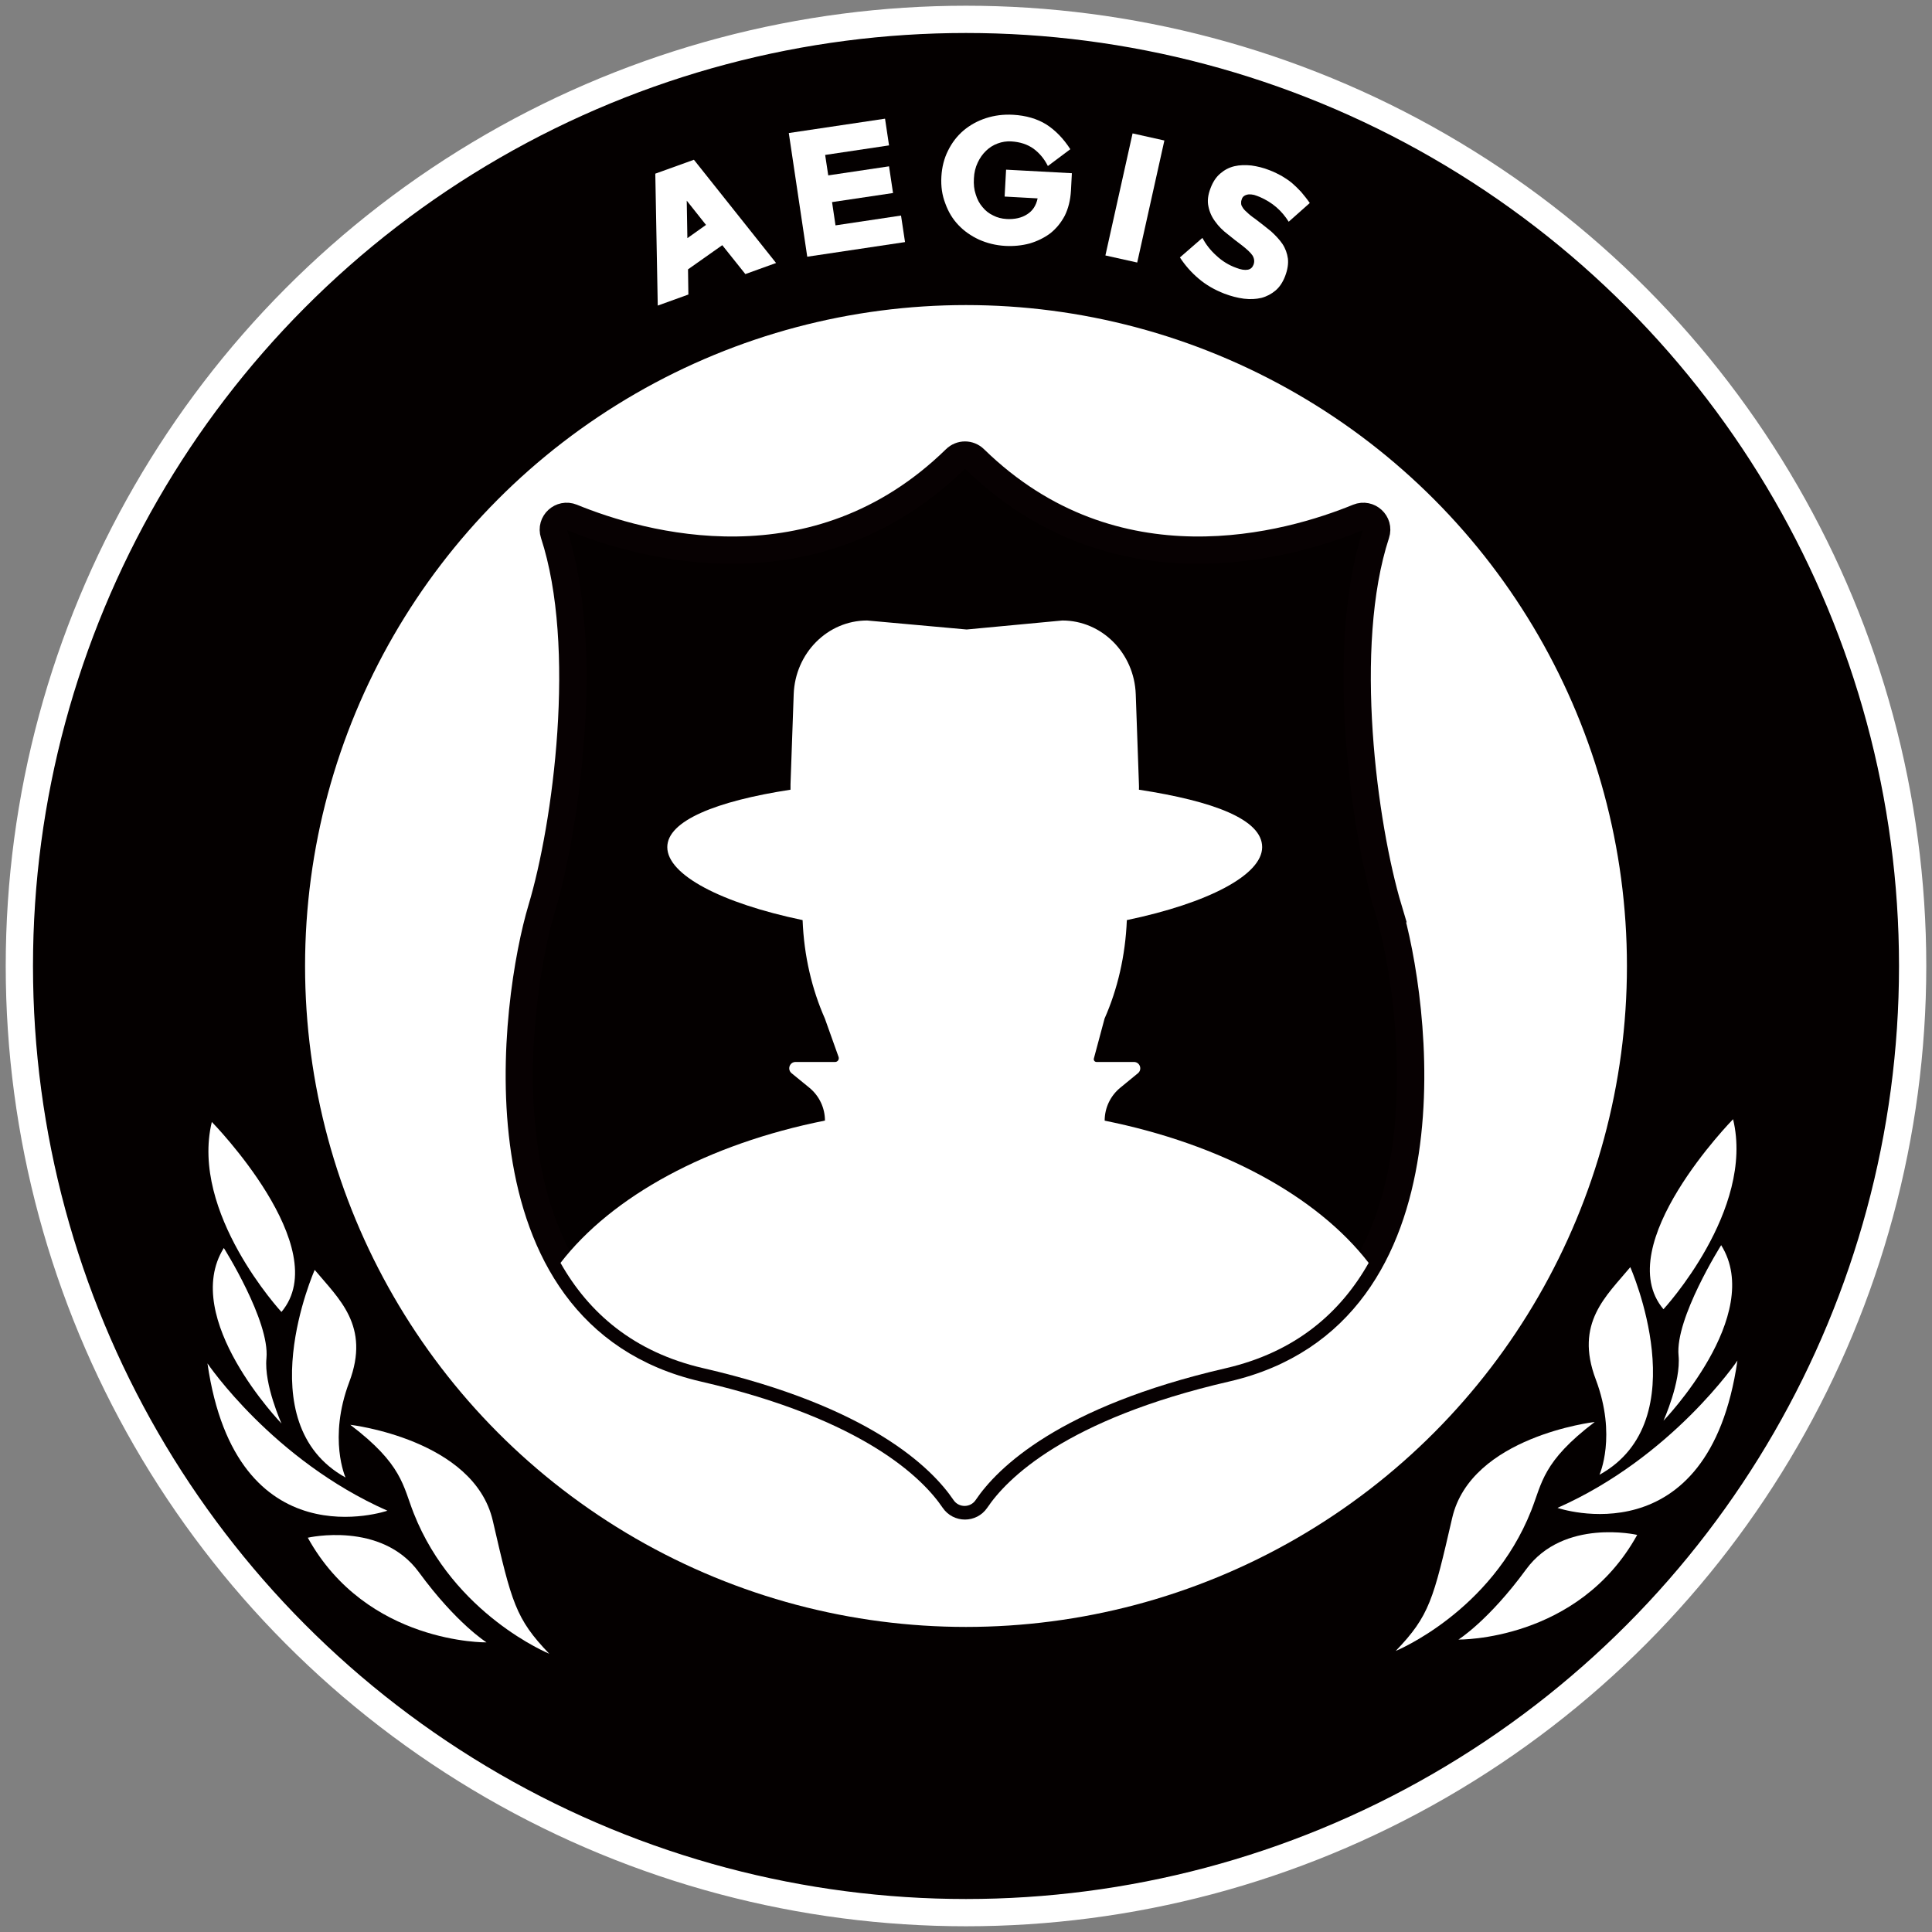 <svg viewBox="0 0 212.6 212.6" xmlns="http://www.w3.org/2000/svg"><rect x="0" y="0" width="212.6" height="212.6" fill="#808080" stroke="none"/><circle cx="106.3" cy="106.3" fill="#fff" r="87.73" stroke="#040000" stroke-miterlimit="10" stroke-width="30"/><circle cx="106.3" cy="106.3" fill="none" r="104.17" stroke="#fff" stroke-miterlimit="10" stroke-width="3"/><circle cx="105.95" cy="106.45" fill="none" r="87.73"/><path d="m72.38 33.63-.27-14.52 4.25-1.53 9.04 11.36-3.38 1.22-2.54-3.18-3.77 2.66.04 2.77-3.38 1.22zm3.27-7.43 2.04-1.45-2.12-2.67.07 4.12z" fill="#fff"/><path d="m97.83 18.3.44 2.94-6.71 1 .38 2.56 7.21-1.08.44 2.92-10.76 1.61-2.03-13.61 10.59-1.58.44 2.94-7.03 1.05.34 2.25 6.71-1z" fill="#fff"/><path d="m110.74 24.1c.91.05 1.68-.12 2.29-.52.61-.38.99-.97 1.15-1.75l-3.63-.2.16-2.96 7.24.39-.1 1.91c-.06 1.07-.3 1.99-.68 2.76-.42.79-.94 1.42-1.59 1.94-.67.5-1.43.87-2.27 1.12-.86.23-1.76.32-2.69.27-1.05-.06-2-.3-2.88-.69-.89-.41-1.66-.95-2.28-1.61-.64-.67-1.11-1.46-1.44-2.38-.35-.9-.49-1.88-.43-2.94.06-1.05.3-2.01.74-2.88.43-.86.98-1.59 1.71-2.21.69-.58 1.51-1.04 2.46-1.35.93-.3 1.92-.43 2.99-.37 1.41.08 2.64.44 3.64 1.06 1 .64 1.89 1.55 2.65 2.73l-2.47 1.85c-.39-.78-.91-1.41-1.57-1.9-.68-.49-1.5-.75-2.46-.81-.52-.03-1.02.05-1.5.23-.49.18-.91.45-1.27.8-.38.36-.68.79-.92 1.3-.25.52-.39 1.1-.42 1.74-.04.65.02 1.23.2 1.76.16.54.41 1.01.74 1.39.32.4.71.71 1.18.93.44.23.93.36 1.48.39z" fill="#fff"/><path d="m128.13 15.46-2.99 13.43-3.5-.78 2.99-13.43z" fill="#fff"/><path d="m132.31 26.18c.38.7.88 1.36 1.54 1.95.64.6 1.37 1.05 2.18 1.34.53.21.95.27 1.27.21.3-.05.51-.23.63-.53.14-.35.1-.68-.09-1.02-.21-.32-.62-.7-1.2-1.15-.52-.38-1.03-.79-1.55-1.21-.54-.41-1-.87-1.36-1.38-.38-.5-.63-1.06-.75-1.66-.14-.61-.06-1.28.24-2.05.26-.68.61-1.21 1.08-1.6.44-.38.95-.65 1.54-.79.57-.13 1.19-.15 1.86-.08.65.09 1.33.25 2 .52.47.18.91.39 1.32.62.39.23.77.48 1.14.78.35.3.68.63 1.02.99.3.36.63.76.95 1.22l-2.32 2.06c-.37-.59-.82-1.13-1.35-1.59-.54-.47-1.16-.84-1.82-1.13-.23-.09-.43-.17-.63-.23-.22-.05-.42-.07-.59-.06-.19.02-.34.07-.46.14-.14.08-.24.19-.3.35s-.1.31-.08.45c-.02.14.03.31.14.46.08.16.25.36.49.56.21.21.51.46.92.74.6.45 1.18.92 1.72 1.35.51.46.94.92 1.27 1.4.33.5.52 1.04.6 1.6.07.58-.03 1.23-.3 1.94-.26.68-.61 1.21-1.06 1.59s-.98.66-1.55.81c-.59.14-1.23.17-1.92.09-.71-.09-1.43-.28-2.17-.56-1.08-.42-2.01-.96-2.81-1.64-.81-.68-1.5-1.47-2.07-2.34l2.46-2.14z" fill="#fff"/><path d="m152.78 100c-2.71-9.05-5.43-28.84-1.36-41.26.39-1.19-.8-2.28-1.96-1.81-7.6 3.11-26.79 8.64-42.22-6.42-.59-.58-1.51-.58-2.1 0-15.43 15.06-34.62 9.53-42.22 6.42-1.16-.47-2.35.62-1.96 1.81 4.07 12.43 1.36 32.22-1.36 41.26-2.97 9.91-7.93 44.61 17.84 50.56 18.34 4.23 25.14 10.98 27.53 14.51.58.86 1.85.86 2.43 0 2.39-3.54 9.19-10.28 27.53-14.51 25.78-5.95 20.82-40.65 17.84-50.56z" fill="#040000" stroke="#070102" stroke-miterlimit="10" stroke-width="3"/><g fill="#fff"><path d="m121.56 123.31c0-1.4.63-2.72 1.71-3.61l1.95-1.6c.51-.42.21-1.24-.44-1.24h-4.12c-.2 0-.34-.19-.29-.38l1.18-4.4c1.42-3.2 2.29-6.89 2.45-10.83 8.96-1.87 14.89-4.98 14.89-8.03s-5.35-5.06-13.56-6.32c0-.2.02-.4 0-.6l-.35-9.9c-.16-4.53-3.73-8.12-8.08-8.12l-10.53.99-10.95-.99c-4.35 0-7.92 3.59-8.08 8.12l-.35 9.9v.6c-8.21 1.26-13.56 3.43-13.56 6.32 0 3.05 5.93 6.16 14.89 8.03.15 3.94 1.03 7.62 2.45 10.83l1.51 4.23c.09.27-.1.55-.38.55h-4.35c-.66 0-.95.82-.44 1.24l1.96 1.6c1.08.89 1.71 2.21 1.71 3.61-12.88 2.57-23.41 8.29-29.1 15.66 3.09 5.47 8.03 9.82 15.72 11.59 18.34 4.23 25.14 10.98 27.53 14.51.58.86 1.85.86 2.43 0 2.39-3.54 9.19-10.28 27.53-14.51 7.69-1.78 12.63-6.12 15.72-11.59-5.69-7.36-16.21-13.08-29.1-15.66z"/><path d="m190.71 123.16s-13.59 13.87-7.66 20.91c0 0 10.08-10.9 7.66-20.91z"/><path d="m176.01 162.28s1.93-4.28-.41-10.49c-2.35-6.21 1.17-9.18 3.8-12.35 0 0 7.45 16.84-3.38 22.84z"/><path d="m189.4 137.02s-5.08 8.05-4.69 12.14c.28 2.9-1.66 7.18-1.66 7.18s11.18-11.59 6.35-19.32z"/><path d="m191.19 149.72s-7.18 10.63-19.8 16.21c0 0 16.63 5.73 19.8-16.21z"/><path d="m175.46 156.48s-13.59 1.59-15.66 10.56-2.49 10.76-6.21 14.63c0 0 10.5-4.29 14.91-15.45 1.2-3.03 1.24-5.38 6.97-9.73z"/><path d="m180.15 168.9s-8.07-1.86-12.21 3.79c-4.14 5.66-7.45 7.73-7.45 7.73s13.18.21 19.67-11.52z"/><path d="m23.31 123.46s13.59 13.87 7.66 20.91c0 0-10.08-10.9-7.66-20.91z"/><path d="m38.02 162.58s-1.93-4.28.41-10.49c2.35-6.21-1.17-9.18-3.8-12.35 0 0-7.45 16.84 3.38 22.84z"/><path d="m24.63 137.33s5.08 8.05 4.69 12.14c-.28 2.9 1.66 7.18 1.66 7.18s-11.18-11.59-6.35-19.32z"/><path d="m22.83 150.03s7.18 10.63 19.8 16.21c0 0-16.63 5.73-19.8-16.21z"/><path d="m38.57 156.79s13.59 1.59 15.66 10.56 2.49 10.76 6.21 14.63c0 0-10.5-4.29-14.91-15.45-1.2-3.03-1.24-5.38-6.97-9.73z"/><path d="m33.88 169.21s8.07-1.86 12.21 3.79c4.14 5.66 7.45 7.73 7.45 7.73s-13.18.21-19.67-11.52z"/></g></svg>